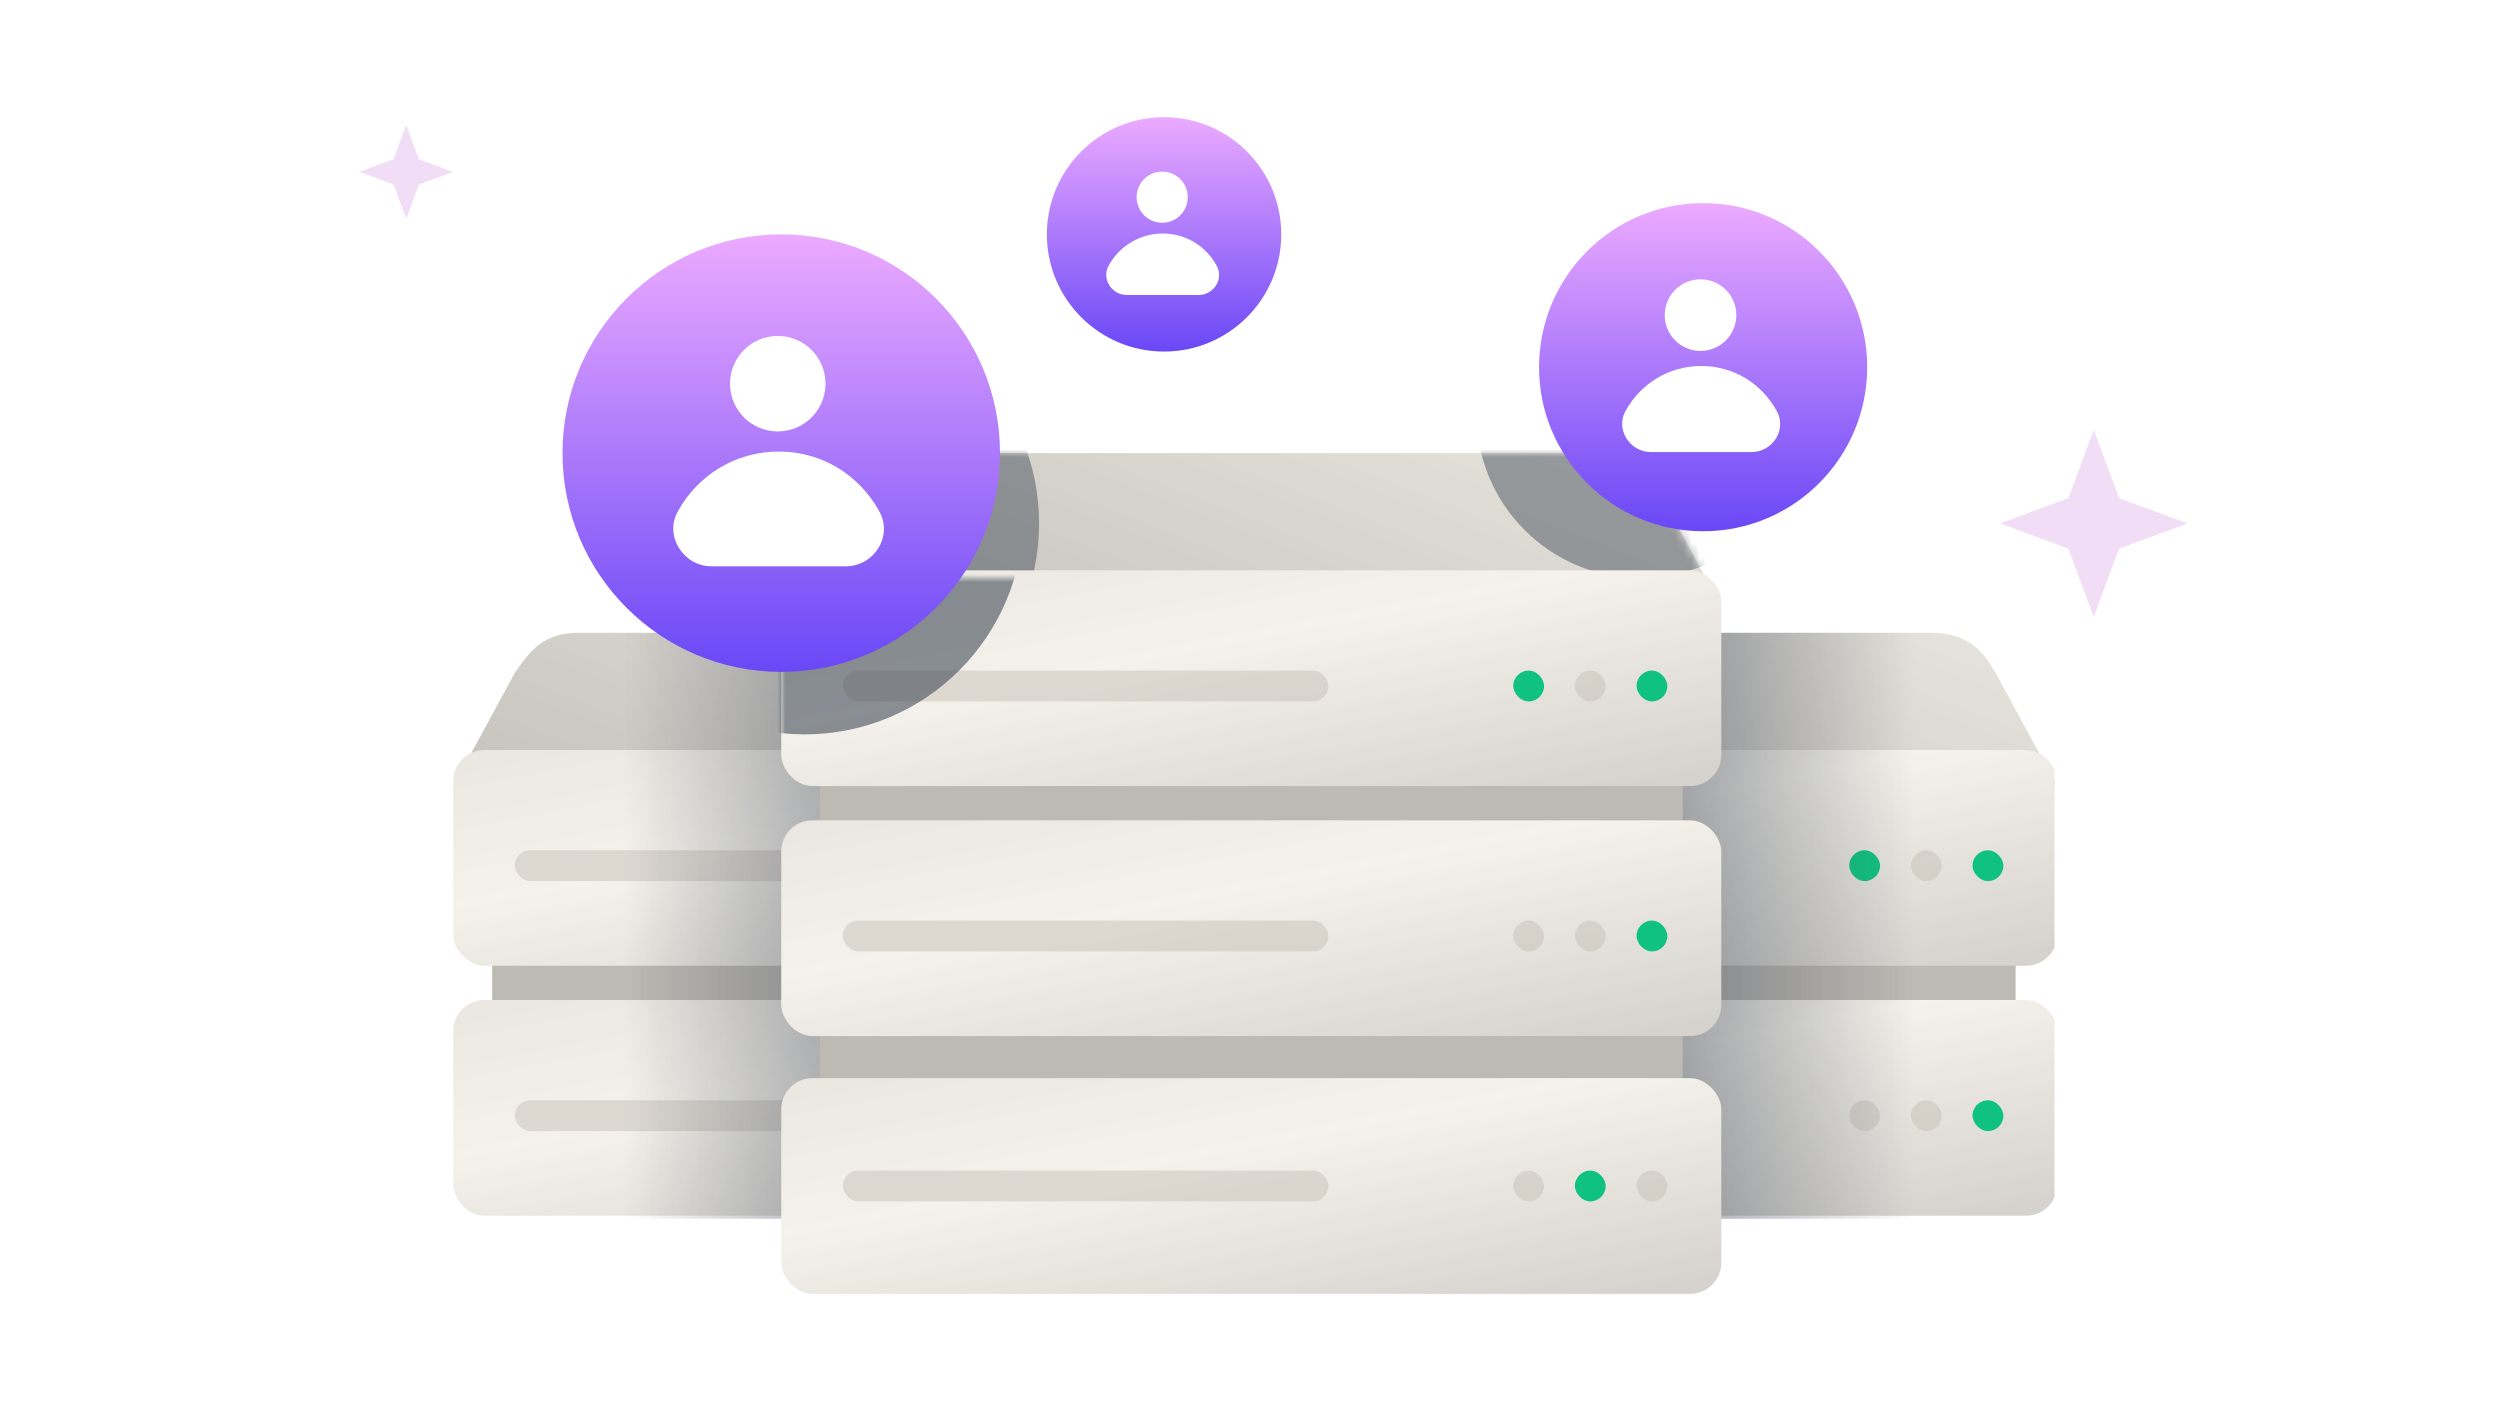 <svg width="320" height="180" viewBox="0 0 320 180" fill="none" xmlns="http://www.w3.org/2000/svg">
    <g clip-path="url(#clip0_767_99808)">
        <rect x="63" y="114" width="110" height="39" fill="#BDB9B3" />
        <path
            d="M118.384 100.672L178.328 100.672L170.448 86.158C168.815 83.273 166.799 80.999 162.268 80.999L118.184 80.999L74.059 80.999C69.568 80.999 67.849 83.273 65.879 86.158L57.999 100.672L118.384 100.672Z"
            fill="url(#paint0_linear_767_99808)"
        />
        <g filter="url(#filter0_i_767_99808)">
            <rect x="58.004" y="129" width="120.329" height="27.617" rx="4" fill="url(#paint1_linear_767_99808)" />
        </g>
        <rect opacity="0.5" x="65.894" y="140.836" width="62.137" height="3.945" rx="1.973" fill="#C7C1B6" />
        <rect x="159.594" y="140.836" width="3.945" height="3.945" rx="1.973" fill="white" />
        <rect x="151.703" y="140.836" width="3.945" height="3.945" rx="1.973" fill="white" />
        <rect x="167.484" y="140.836" width="3.945" height="3.945" rx="1.973" fill="#29FFB2" />
        <g filter="url(#filter1_i_767_99808)">
            <rect x="58.004" y="97" width="120.329" height="27.617" rx="4" fill="url(#paint2_linear_767_99808)" />
        </g>
        <rect opacity="0.5" x="65.894" y="108.836" width="62.137" height="3.945" rx="1.973" fill="#C7C1B6" />
        <rect x="159.594" y="108.836" width="3.945" height="3.945" rx="1.973" fill="white" />
        <rect x="151.703" y="108.836" width="3.945" height="3.945" rx="1.973" fill="#29FFB2" />
        <rect x="167.484" y="108.836" width="3.945" height="3.945" rx="1.973" fill="#29FFB2" />
        <rect opacity="0.5" x="80" y="81" width="32" height="75" fill="url(#paint3_linear_767_99808)" />
    </g>
    <g clip-path="url(#clip1_767_99808)">
        <rect x="148" y="114" width="110" height="39" fill="#BDB9B3" />
        <path
            d="M203.384 100.672L263.328 100.672L255.448 86.158C253.815 83.273 251.799 80.999 247.268 80.999L203.184 80.999L159.059 80.999C154.568 80.999 152.849 83.273 150.879 86.158L142.999 100.672L203.384 100.672Z"
            fill="url(#paint4_linear_767_99808)"
        />
        <g filter="url(#filter2_i_767_99808)">
            <rect x="143.004" y="129" width="120.329" height="27.617" rx="4" fill="url(#paint5_linear_767_99808)" />
        </g>
        <rect x="150.895" y="140.836" width="62.137" height="3.945" rx="1.973" fill="#C7C1B6" />
        <rect opacity="0.5" x="244.594" y="140.836" width="3.945" height="3.945" rx="1.973" fill="#C7C1B6" />
        <rect opacity="0.5" x="236.703" y="140.836" width="3.945" height="3.945" rx="1.973" fill="#C7C1B6" />
        <rect x="252.484" y="140.836" width="3.945" height="3.945" rx="1.973" fill="#10C282" />
        <g filter="url(#filter3_i_767_99808)">
            <rect x="143.004" y="97" width="120.329" height="27.617" rx="4" fill="url(#paint6_linear_767_99808)" />
        </g>
        <rect x="150.895" y="108.836" width="62.137" height="3.945" rx="1.973" fill="#C7C1B6" />
        <rect opacity="0.5" x="244.594" y="108.836" width="3.945" height="3.945" rx="1.973" fill="#C7C1B6" />
        <rect x="236.703" y="108.836" width="3.945" height="3.945" rx="1.973" fill="#10C282" />
        <rect x="252.484" y="108.836" width="3.945" height="3.945" rx="1.973" fill="#10C282" />
        <rect
            opacity="0.5"
            width="32"
            height="75"
            transform="matrix(-1 0 0 1 245 81)"
            fill="url(#paint7_linear_767_99808)"
        />
    </g>
    <rect x="104.929" y="90.684" width="110.466" height="65.096" fill="#BDB9B3" />
    <rect x="99.997" y="138" width="120.329" height="27.617" rx="4" fill="url(#paint8_linear_767_99808)" />
    <rect opacity="0.5" x="107.888" y="149.836" width="62.137" height="3.945" rx="1.973" fill="#C7C1B6" />
    <rect x="201.586" y="149.836" width="3.945" height="3.945" rx="1.973" fill="#10C282" />
    <rect opacity="0.5" x="193.696" y="149.836" width="3.945" height="3.945" rx="1.973" fill="#C7C1B6" />
    <rect opacity="0.5" x="209.477" y="149.836" width="3.945" height="3.945" rx="1.973" fill="#C7C1B6" />
    <path
        d="M160.381 77.672L220.325 77.672L212.445 63.158C210.812 60.273 208.796 57.999 204.265 57.999L160.181 57.999L116.056 57.999C111.565 57.999 109.846 60.273 107.876 63.158L99.996 77.672L160.381 77.672Z"
        fill="url(#paint9_linear_767_99808)"
    />
    <mask
        id="mask0_767_99808"
        style="mask-type: alpha"
        maskUnits="userSpaceOnUse"
        x="99"
        y="58"
        width="122"
        height="20"
    >
        <path
            opacity="0.8"
            d="M160.382 77.672L220.326 77.672L212.446 63.158C210.813 60.273 208.797 57.999 204.266 57.999L160.182 57.999L116.057 57.999C111.566 57.999 109.847 60.273 107.877 63.158L99.997 77.672L160.382 77.672Z"
            fill="url(#paint10_linear_767_99808)"
        />
    </mask>
    <g mask="url(#mask0_767_99808)">
        <g filter="url(#filter4_f_767_99808)">
            <path
                d="M77.001 67C77.001 51.536 89.537 39 105.001 39C120.465 39 133.001 51.536 133.001 67C133.001 82.464 120.465 95 105.001 95C89.537 95 77.001 82.464 77.001 67Z"
                fill="#414B59"
                fill-opacity="0.6"
            />
        </g>
        <g filter="url(#filter5_f_767_99808)">
            <path
                d="M189.001 53C189.001 41.402 198.403 32 210.001 32C221.599 32 231.001 41.402 231.001 53C231.001 64.598 221.599 74 210.001 74C198.403 74 189.001 64.598 189.001 53Z"
                fill="#414B59"
                fill-opacity="0.6"
            />
        </g>
    </g>
    <g filter="url(#filter6_i_767_99808)">
        <rect x="99.998" y="106" width="120.329" height="27.617" rx="4" fill="url(#paint11_linear_767_99808)" />
    </g>
    <rect opacity="0.5" x="107.888" y="117.836" width="62.137" height="3.945" rx="1.973" fill="#C7C1B6" />
    <rect opacity="0.5" x="201.587" y="117.836" width="3.945" height="3.945" rx="1.973" fill="#C7C1B6" />
    <rect opacity="0.5" x="193.696" y="117.836" width="3.945" height="3.945" rx="1.973" fill="#C7C1B6" />
    <rect x="209.478" y="117.836" width="3.945" height="3.945" rx="1.973" fill="#10C282" />
    <g filter="url(#filter7_i_767_99808)">
        <rect x="99.998" y="74" width="120.329" height="27.617" rx="4" fill="url(#paint12_linear_767_99808)" />
    </g>
    <rect opacity="0.5" x="107.889" y="85.836" width="62.137" height="3.945" rx="1.973" fill="#C7C1B6" />
    <rect opacity="0.5" x="201.587" y="85.836" width="3.945" height="3.945" rx="1.973" fill="#C7C1B6" />
    <rect x="193.696" y="85.836" width="3.945" height="3.945" rx="1.973" fill="#10C282" />
    <rect x="209.478" y="85.836" width="3.945" height="3.945" rx="1.973" fill="#10C282" />
    <mask
        id="mask1_767_99808"
        style="mask-type: alpha"
        maskUnits="userSpaceOnUse"
        x="99"
        y="74"
        width="122"
        height="28"
    >
        <rect x="99.998" y="74" width="120.329" height="27.617" rx="4" fill="url(#paint13_linear_767_99808)" />
    </mask>
    <g mask="url(#mask1_767_99808)">
        <g filter="url(#filter8_f_767_99808)">
            <path
                d="M74.998 66C74.998 50.536 87.534 38 102.998 38C118.462 38 130.998 50.536 130.998 66C130.998 81.464 118.462 94 102.998 94C87.534 94 74.998 81.464 74.998 66Z"
                fill="#414B59"
                fill-opacity="0.6"
            />
        </g>
    </g>
    <path
        d="M72 58C72 42.536 84.536 30 100 30C115.464 30 128 42.536 128 58C128 73.464 115.464 86 100 86C84.536 86 72 73.464 72 58Z"
        fill="url(#paint14_linear_767_99808)"
    />
    <path
        d="M99.554 55.224C102.929 55.224 105.666 52.487 105.666 49.112C105.666 45.736 102.929 43 99.554 43C96.178 43 93.442 45.736 93.442 49.112C93.442 52.487 96.178 55.224 99.554 55.224Z"
        fill="white"
    />
    <path
        d="M91.083 72.487C87.437 72.487 84.971 68.52 86.794 65.41C89.26 60.907 94.085 57.797 99.661 57.797C105.237 57.797 109.955 60.799 112.528 65.41C114.351 68.627 111.885 72.487 108.239 72.487H91.083Z"
        fill="white"
    />
    <path
        d="M197 47C197 35.402 206.402 26 218 26C229.598 26 239 35.402 239 47C239 58.598 229.598 68 218 68C206.402 68 197 58.598 197 47Z"
        fill="url(#paint15_linear_767_99808)"
    />
    <path
        d="M217.667 44.918C220.199 44.918 222.251 42.866 222.251 40.334C222.251 37.802 220.199 35.75 217.667 35.75C215.135 35.75 213.083 37.802 213.083 40.334C213.083 42.866 215.135 44.918 217.667 44.918Z"
        fill="white"
    />
    <path
        d="M211.315 57.865C208.58 57.865 206.731 54.89 208.098 52.557C209.948 49.18 213.567 46.848 217.748 46.848C221.93 46.848 225.469 49.099 227.399 52.557C228.766 54.97 226.916 57.865 224.182 57.865H211.315Z"
        fill="white"
    />
    <path
        d="M134 30C134 21.716 140.716 15 149 15C157.284 15 164 21.716 164 30C164 38.284 157.284 45 149 45C140.716 45 134 38.284 134 30Z"
        fill="url(#paint16_linear_767_99808)"
    />
    <path
        d="M148.762 28.513C150.57 28.513 152.036 27.047 152.036 25.239C152.036 23.431 150.57 21.965 148.762 21.965C146.953 21.965 145.487 23.431 145.487 25.239C145.487 27.047 146.953 28.513 148.762 28.513Z"
        fill="white"
    />
    <path
        d="M144.225 37.76C142.272 37.76 140.951 35.635 141.927 33.969C143.248 31.556 145.833 29.891 148.82 29.891C151.807 29.891 154.335 31.499 155.714 33.969C156.69 35.692 155.369 37.76 153.416 37.76H144.225Z"
        fill="white"
    />
    <path
        d="M280 67L274 64.784L271.239 63.761L270.216 61L268 55L265.784 61L264.761 63.761L262 64.784L256 67L262 69.216L264.761 70.239L265.784 73L268 79L270.216 73L271.239 70.239L274 69.216L280 67Z"
        fill="#E5BFEF"
        fill-opacity="0.5"
    />
    <path
        d="M58 22L55 20.892L53.619 20.381L53.108 19L52 16L50.892 19L50.381 20.381L49 20.892L46 22L49 23.108L50.381 23.619L50.892 25L52 28L53.108 25L53.619 23.619L55 23.108L58 22Z"
        fill="#E5BFEF"
        fill-opacity="0.5"
    />
    <defs>
        <filter
            id="filter0_i_767_99808"
            x="58.004"
            y="129"
            width="120.329"
            height="27.617"
            filterUnits="userSpaceOnUse"
            color-interpolation-filters="sRGB"
        >
            <feFlood flood-opacity="0" result="BackgroundImageFix" />
            <feBlend mode="normal" in="SourceGraphic" in2="BackgroundImageFix" result="shape" />
            <feColorMatrix
                in="SourceAlpha"
                type="matrix"
                values="0 0 0 0 0 0 0 0 0 0 0 0 0 0 0 0 0 0 127 0"
                result="hardAlpha"
            />
            <feOffset dy="-1" />
            <feComposite in2="hardAlpha" operator="arithmetic" k2="-1" k3="1" />
            <feColorMatrix type="matrix" values="0 0 0 0 1 0 0 0 0 1 0 0 0 0 1 0 0 0 0.3 0" />
            <feBlend mode="normal" in2="shape" result="effect1_innerShadow_767_99808" />
        </filter>
        <filter
            id="filter1_i_767_99808"
            x="58.004"
            y="97"
            width="120.329"
            height="27.617"
            filterUnits="userSpaceOnUse"
            color-interpolation-filters="sRGB"
        >
            <feFlood flood-opacity="0" result="BackgroundImageFix" />
            <feBlend mode="normal" in="SourceGraphic" in2="BackgroundImageFix" result="shape" />
            <feColorMatrix
                in="SourceAlpha"
                type="matrix"
                values="0 0 0 0 0 0 0 0 0 0 0 0 0 0 0 0 0 0 127 0"
                result="hardAlpha"
            />
            <feOffset dy="-1" />
            <feComposite in2="hardAlpha" operator="arithmetic" k2="-1" k3="1" />
            <feColorMatrix type="matrix" values="0 0 0 0 1 0 0 0 0 1 0 0 0 0 1 0 0 0 0.3 0" />
            <feBlend mode="normal" in2="shape" result="effect1_innerShadow_767_99808" />
        </filter>
        <filter
            id="filter2_i_767_99808"
            x="143.004"
            y="129"
            width="120.329"
            height="27.617"
            filterUnits="userSpaceOnUse"
            color-interpolation-filters="sRGB"
        >
            <feFlood flood-opacity="0" result="BackgroundImageFix" />
            <feBlend mode="normal" in="SourceGraphic" in2="BackgroundImageFix" result="shape" />
            <feColorMatrix
                in="SourceAlpha"
                type="matrix"
                values="0 0 0 0 0 0 0 0 0 0 0 0 0 0 0 0 0 0 127 0"
                result="hardAlpha"
            />
            <feOffset dy="-1" />
            <feComposite in2="hardAlpha" operator="arithmetic" k2="-1" k3="1" />
            <feColorMatrix type="matrix" values="0 0 0 0 1 0 0 0 0 1 0 0 0 0 1 0 0 0 0.3 0" />
            <feBlend mode="normal" in2="shape" result="effect1_innerShadow_767_99808" />
        </filter>
        <filter
            id="filter3_i_767_99808"
            x="143.004"
            y="97"
            width="120.329"
            height="27.617"
            filterUnits="userSpaceOnUse"
            color-interpolation-filters="sRGB"
        >
            <feFlood flood-opacity="0" result="BackgroundImageFix" />
            <feBlend mode="normal" in="SourceGraphic" in2="BackgroundImageFix" result="shape" />
            <feColorMatrix
                in="SourceAlpha"
                type="matrix"
                values="0 0 0 0 0 0 0 0 0 0 0 0 0 0 0 0 0 0 127 0"
                result="hardAlpha"
            />
            <feOffset dy="-1" />
            <feComposite in2="hardAlpha" operator="arithmetic" k2="-1" k3="1" />
            <feColorMatrix type="matrix" values="0 0 0 0 1 0 0 0 0 1 0 0 0 0 1 0 0 0 0.3 0" />
            <feBlend mode="normal" in2="shape" result="effect1_innerShadow_767_99808" />
        </filter>
        <filter
            id="filter4_f_767_99808"
            x="62.001"
            y="24"
            width="86"
            height="86"
            filterUnits="userSpaceOnUse"
            color-interpolation-filters="sRGB"
        >
            <feFlood flood-opacity="0" result="BackgroundImageFix" />
            <feBlend mode="normal" in="SourceGraphic" in2="BackgroundImageFix" result="shape" />
            <feGaussianBlur stdDeviation="7.5" result="effect1_foregroundBlur_767_99808" />
        </filter>
        <filter
            id="filter5_f_767_99808"
            x="174.001"
            y="17"
            width="72"
            height="72"
            filterUnits="userSpaceOnUse"
            color-interpolation-filters="sRGB"
        >
            <feFlood flood-opacity="0" result="BackgroundImageFix" />
            <feBlend mode="normal" in="SourceGraphic" in2="BackgroundImageFix" result="shape" />
            <feGaussianBlur stdDeviation="7.5" result="effect1_foregroundBlur_767_99808" />
        </filter>
        <filter
            id="filter6_i_767_99808"
            x="99.998"
            y="106"
            width="120.329"
            height="27.617"
            filterUnits="userSpaceOnUse"
            color-interpolation-filters="sRGB"
        >
            <feFlood flood-opacity="0" result="BackgroundImageFix" />
            <feBlend mode="normal" in="SourceGraphic" in2="BackgroundImageFix" result="shape" />
            <feColorMatrix
                in="SourceAlpha"
                type="matrix"
                values="0 0 0 0 0 0 0 0 0 0 0 0 0 0 0 0 0 0 127 0"
                result="hardAlpha"
            />
            <feOffset dy="-1" />
            <feComposite in2="hardAlpha" operator="arithmetic" k2="-1" k3="1" />
            <feColorMatrix type="matrix" values="0 0 0 0 1 0 0 0 0 1 0 0 0 0 1 0 0 0 0.3 0" />
            <feBlend mode="normal" in2="shape" result="effect1_innerShadow_767_99808" />
        </filter>
        <filter
            id="filter7_i_767_99808"
            x="99.998"
            y="74"
            width="120.329"
            height="27.617"
            filterUnits="userSpaceOnUse"
            color-interpolation-filters="sRGB"
        >
            <feFlood flood-opacity="0" result="BackgroundImageFix" />
            <feBlend mode="normal" in="SourceGraphic" in2="BackgroundImageFix" result="shape" />
            <feColorMatrix
                in="SourceAlpha"
                type="matrix"
                values="0 0 0 0 0 0 0 0 0 0 0 0 0 0 0 0 0 0 127 0"
                result="hardAlpha"
            />
            <feOffset dy="-1" />
            <feComposite in2="hardAlpha" operator="arithmetic" k2="-1" k3="1" />
            <feColorMatrix type="matrix" values="0 0 0 0 1 0 0 0 0 1 0 0 0 0 1 0 0 0 0.3 0" />
            <feBlend mode="normal" in2="shape" result="effect1_innerShadow_767_99808" />
        </filter>
        <filter
            id="filter8_f_767_99808"
            x="59.998"
            y="23"
            width="86"
            height="86"
            filterUnits="userSpaceOnUse"
            color-interpolation-filters="sRGB"
        >
            <feFlood flood-opacity="0" result="BackgroundImageFix" />
            <feBlend mode="normal" in="SourceGraphic" in2="BackgroundImageFix" result="shape" />
            <feGaussianBlur stdDeviation="7.5" result="effect1_foregroundBlur_767_99808" />
        </filter>
        <linearGradient
            id="paint0_linear_767_99808"
            x1="110.501"
            y1="138"
            x2="144.16"
            y2="51.819"
            gradientUnits="userSpaceOnUse"
        >
            <stop stop-color="#BDB9B3" />
            <stop offset="1" stop-color="#F0EDE6" />
        </linearGradient>
        <linearGradient
            id="paint1_linear_767_99808"
            x1="70.318"
            y1="129"
            x2="78.871"
            y2="173.499"
            gradientUnits="userSpaceOnUse"
        >
            <stop stop-color="#EBE7E1" />
            <stop offset="0.385" stop-color="#F5F2EB" />
            <stop offset="1" stop-color="#D6D3CE" />
        </linearGradient>
        <linearGradient
            id="paint2_linear_767_99808"
            x1="70.318"
            y1="97"
            x2="78.871"
            y2="141.499"
            gradientUnits="userSpaceOnUse"
        >
            <stop stop-color="#EBE7E1" />
            <stop offset="0.385" stop-color="#F5F2EB" />
            <stop offset="1" stop-color="#D6D3CE" />
        </linearGradient>
        <linearGradient id="paint3_linear_767_99808" x1="112" y1="156" x2="80" y2="156" gradientUnits="userSpaceOnUse">
            <stop stop-color="#414B59" />
            <stop offset="1" stop-color="#414B59" stop-opacity="0" />
        </linearGradient>
        <linearGradient
            id="paint4_linear_767_99808"
            x1="195.501"
            y1="138"
            x2="229.16"
            y2="51.819"
            gradientUnits="userSpaceOnUse"
        >
            <stop stop-color="#BDB9B3" />
            <stop offset="1" stop-color="#F0EDE6" />
        </linearGradient>
        <linearGradient
            id="paint5_linear_767_99808"
            x1="155.318"
            y1="129"
            x2="163.872"
            y2="173.499"
            gradientUnits="userSpaceOnUse"
        >
            <stop stop-color="#EBE7E1" />
            <stop offset="0.385" stop-color="#F5F2EB" />
            <stop offset="1" stop-color="#D6D3CE" />
        </linearGradient>
        <linearGradient
            id="paint6_linear_767_99808"
            x1="155.318"
            y1="97"
            x2="163.872"
            y2="141.499"
            gradientUnits="userSpaceOnUse"
        >
            <stop stop-color="#EBE7E1" />
            <stop offset="0.385" stop-color="#F5F2EB" />
            <stop offset="1" stop-color="#D6D3CE" />
        </linearGradient>
        <linearGradient id="paint7_linear_767_99808" x1="32" y1="75" x2="0" y2="75" gradientUnits="userSpaceOnUse">
            <stop stop-color="#414B59" />
            <stop offset="1" stop-color="#414B59" stop-opacity="0" />
        </linearGradient>
        <linearGradient
            id="paint8_linear_767_99808"
            x1="112.311"
            y1="138"
            x2="120.865"
            y2="182.499"
            gradientUnits="userSpaceOnUse"
        >
            <stop stop-color="#EBE7E1" />
            <stop offset="0.385" stop-color="#F5F2EB" />
            <stop offset="1" stop-color="#D6D3CE" />
        </linearGradient>
        <linearGradient
            id="paint9_linear_767_99808"
            x1="152.498"
            y1="115"
            x2="186.157"
            y2="28.819"
            gradientUnits="userSpaceOnUse"
        >
            <stop stop-color="#BDB9B3" />
            <stop offset="1" stop-color="#F0EDE6" />
        </linearGradient>
        <linearGradient
            id="paint10_linear_767_99808"
            x1="192.498"
            y1="39"
            x2="116.552"
            y2="63.833"
            gradientUnits="userSpaceOnUse"
        >
            <stop stop-color="#C7C1B6" />
            <stop offset="1" stop-color="white" />
        </linearGradient>
        <linearGradient
            id="paint11_linear_767_99808"
            x1="112.312"
            y1="106"
            x2="120.866"
            y2="150.499"
            gradientUnits="userSpaceOnUse"
        >
            <stop stop-color="#EBE7E1" />
            <stop offset="0.385" stop-color="#F5F2EB" />
            <stop offset="1" stop-color="#D6D3CE" />
        </linearGradient>
        <linearGradient
            id="paint12_linear_767_99808"
            x1="112.312"
            y1="74"
            x2="120.866"
            y2="118.499"
            gradientUnits="userSpaceOnUse"
        >
            <stop stop-color="#EBE7E1" />
            <stop offset="0.385" stop-color="#F5F2EB" />
            <stop offset="1" stop-color="#D6D3CE" />
        </linearGradient>
        <linearGradient
            id="paint13_linear_767_99808"
            x1="112.312"
            y1="74"
            x2="120.866"
            y2="118.499"
            gradientUnits="userSpaceOnUse"
        >
            <stop stop-color="#EBE7E1" />
            <stop offset="0.385" stop-color="#F5F2EB" />
            <stop offset="1" stop-color="#D6D3CE" />
        </linearGradient>
        <linearGradient
            id="paint14_linear_767_99808"
            x1="100.158"
            y1="30"
            x2="100.158"
            y2="85.843"
            gradientUnits="userSpaceOnUse"
        >
            <stop stop-color="#ECAAFF" />
            <stop offset="1" stop-color="#6A48F6" />
        </linearGradient>
        <linearGradient
            id="paint15_linear_767_99808"
            x1="218.118"
            y1="26"
            x2="218.118"
            y2="67.882"
            gradientUnits="userSpaceOnUse"
        >
            <stop stop-color="#ECAAFF" />
            <stop offset="1" stop-color="#6A48F6" />
        </linearGradient>
        <linearGradient
            id="paint16_linear_767_99808"
            x1="149.085"
            y1="15"
            x2="149.085"
            y2="44.916"
            gradientUnits="userSpaceOnUse"
        >
            <stop stop-color="#ECAAFF" />
            <stop offset="1" stop-color="#6A48F6" />
        </linearGradient>
        <clipPath id="clip0_767_99808">
            <rect width="120" height="75" fill="white" transform="translate(58 81)" />
        </clipPath>
        <clipPath id="clip1_767_99808">
            <rect width="120" height="75" fill="white" transform="translate(143 81)" />
        </clipPath>
    </defs>
</svg>
